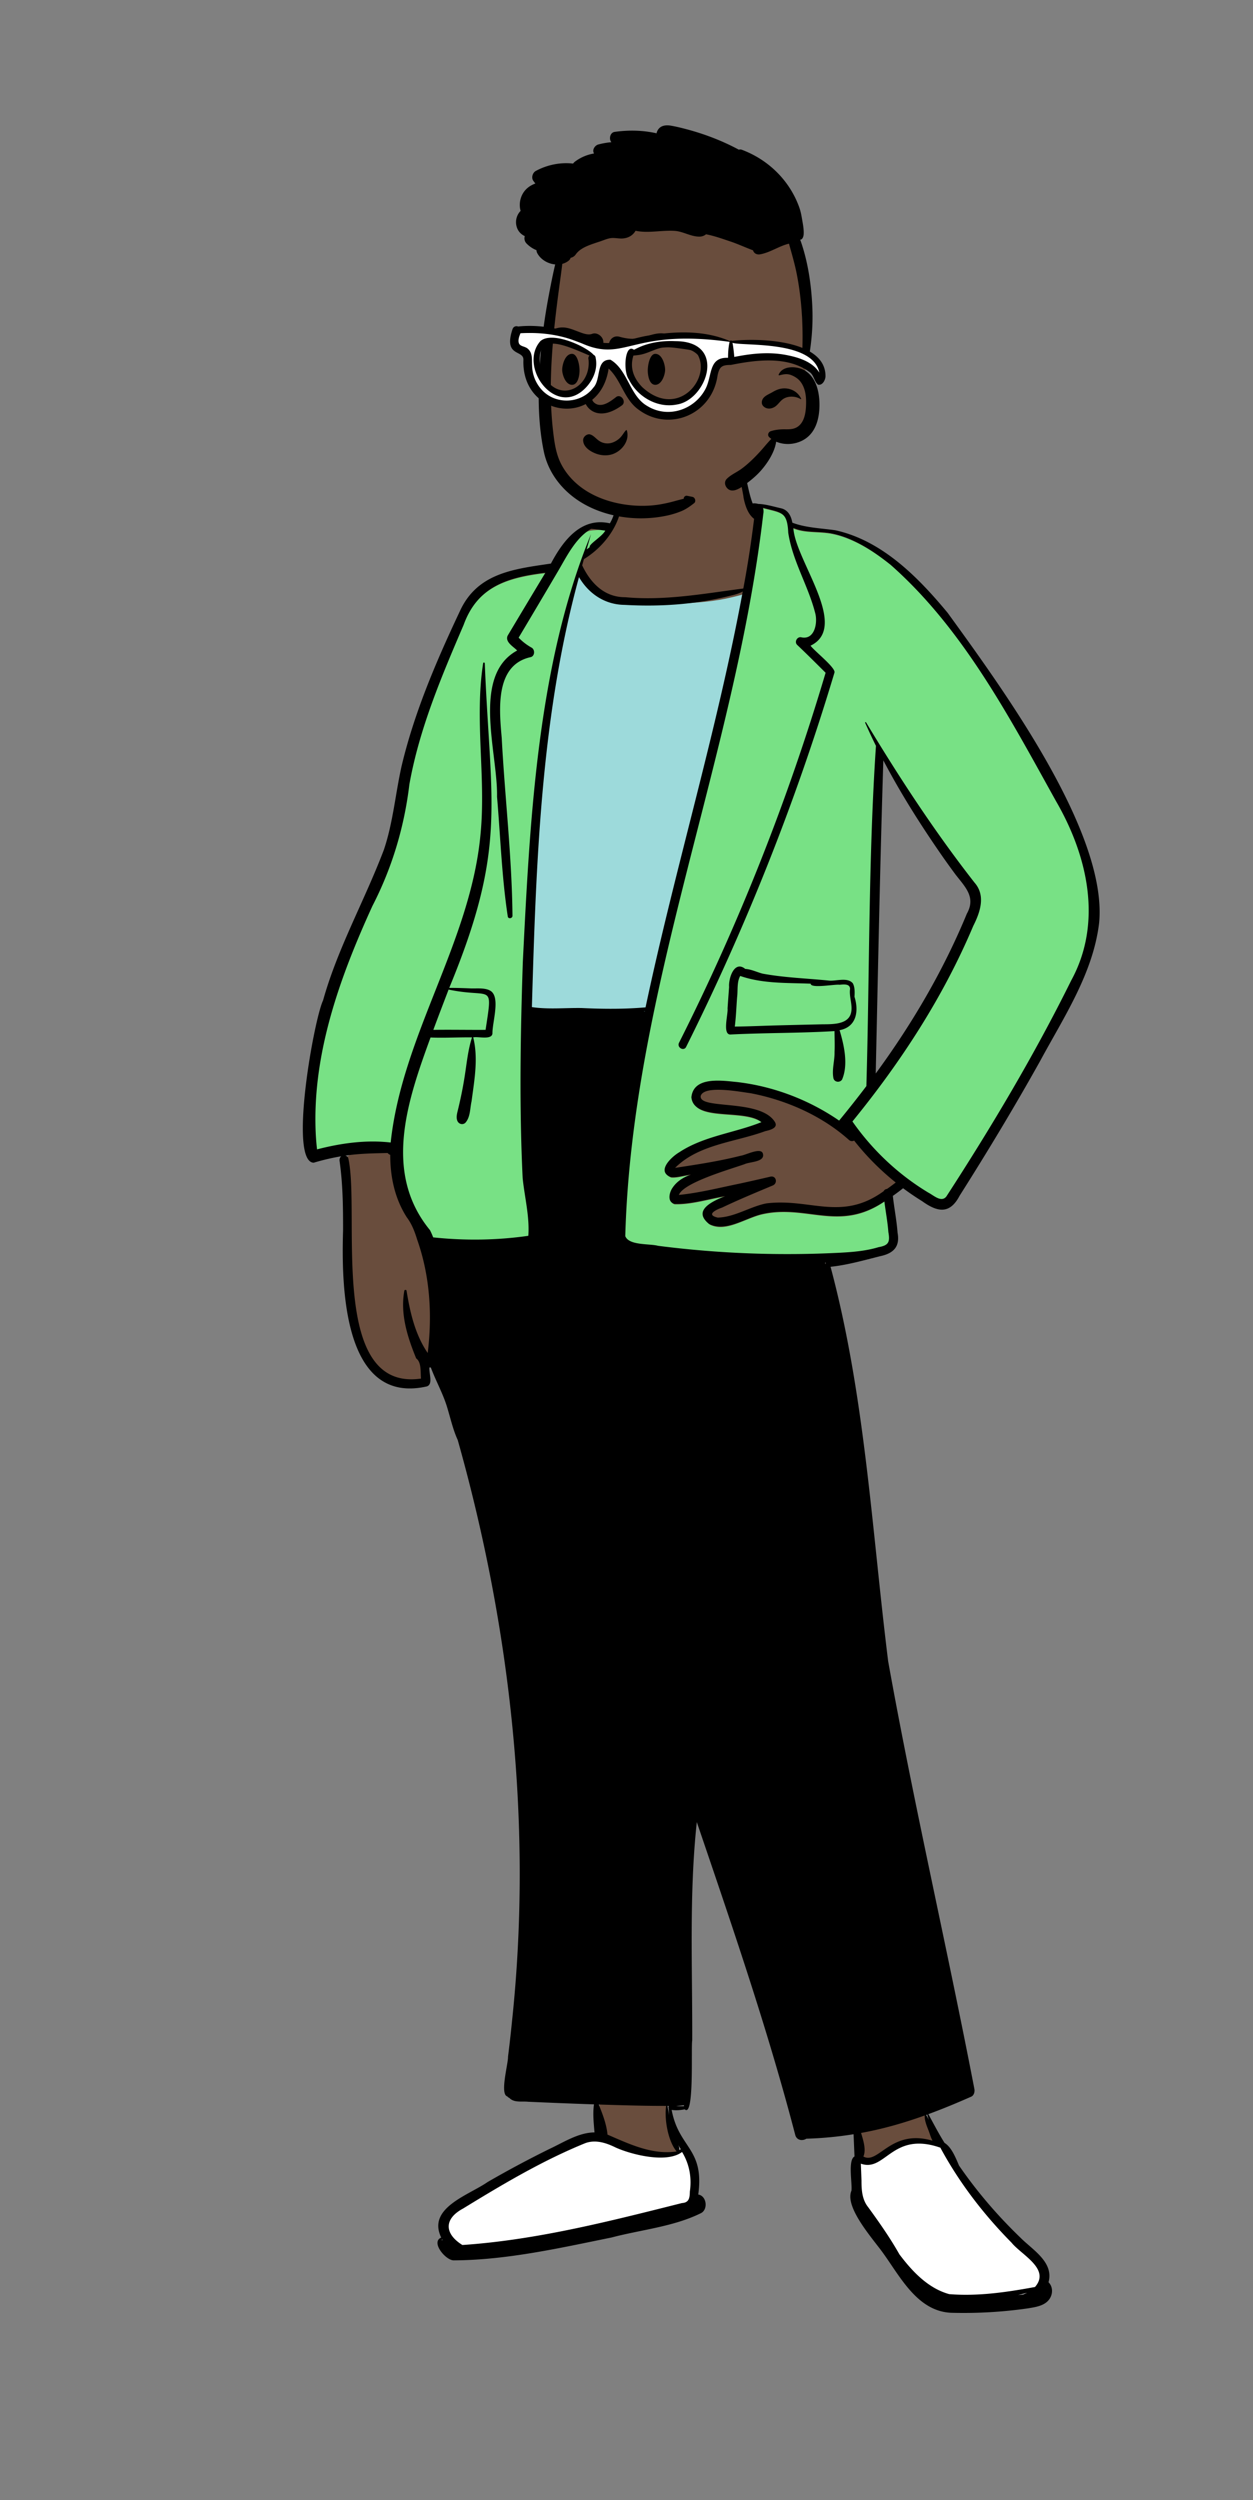 <svg xmlns="http://www.w3.org/2000/svg" fill="none" viewBox="0 0 515 1027">
  <rect x="0" y="0" width="515" height="1027" fill="#808080" stroke="none"/>
  <path fill="#694D3D" fill-rule="evenodd" d="M394.744 357.041c8.383 9.795 7.642 12.518 3.175 22.407-9.868 22.946-24.018 46.271-40.081 67.547 1.06-47.735 1.972-95.729 3.54-143.899 9.552 18.612 19.723 35.424 33.366 53.945Zm1.581 589.97c5.278-.51 42.418.861 32.478-9.956 3.068-6.654-5.503-12.267-10.785-17.328-4.942-4.709-9.812-9.942-14.887-15.996-4.726-5.613-10.053-12.248-13.497-19.99-.762-1.213-1.536-2.063-2.303-2.527l-.442-.268-.276-.437c-2.907-4.634-5.306-9.422-7.948-14.142 6.46-2.331 12.329-4.672 19.645-7.908-10.324-60.727-25.796-119.893-35.801-180.8-6.089-53.001-9.358-106.5-23.292-158.698l-1.783.137-.993-3.421c1.463-.038 4.428-.137 5.896-.194l-.344 1.75c6.643-.768 13.152-2.659 19.61-4.263 3.295-.45 6.6-2.804 5.414-6.728-.382-5.692-1.561-11.246-2.116-16.936 2.102-1.434 4.27-3.07 6.346-4.747 5.492 2.587 12.129 10.939 18.134 8.814 14.033-18.814 25.81-41.431 36.468-59.5 25.74-41.785 33.91-67.905 7.362-111.475-22.953-36.5-47.712-94.514-93.725-103.674-5.166-.963-10.579-1.004-15.544-3.355-.255-3.371-1.941-5.308-3.176-5.335-2.998-.658-6.29-1.716-9.218-1.743-1.032-.43-2.292-.076-3.284.118-2.951-5.916-2.687-13.47-5.921-19.016-.117-4.202-1.399-8.845-14.365-9.69-8.825-.736-21.325-1.445-28.38 2.408-4.936 3.969-4.987 12.862-4.368 19.129.68 4.602.376 9.954-3.232 15.359-10.283-3.171-17.454 3.531-23.891 16.036-26.946 3.664-32.757 5.745-43.212 32.407-4.986 11.563-10.177 23.915-14.064 36.573-5.205 15.474-5.662 31.671-10.723 47.254-13.743 34.345-27.719 56.509-32.12 96.493-2.148 17.654-.914 26.408 1.128 29.06 5.808-1.678 13.301-2.962 19.401-3.677l-6.527 4.959c5.531 25.051-10.4 96.491 32.793 91.003.383-.932-.321-6.061-.506-8.189 1.18.083 3.364.16 4.527.014 2.06 5.937 5.152 11.272 7.104 17.311.966 3.68 2.186 7.384 3.379 10.962 27.201 91.508 32.587 179.603 20.449 271.471l.548.199.223.395.333.125c.857 1.142 2.071 1.191 4.008 1.195 11.898.417 22.351.954 32.046 1.223-1.029 5.143-.37 10.556.083 15.787-5.642-.395-10.819 1.892-15.976 4.639-9.854 4.832-19.669 9.908-29.21 15.457-9.473 6.055-24.793 11.233-17.187 22.116l-2.199.863a.865.865 0 0 0-.149.072c-.26.924 2.719 4.751 3.602 4.709 20.831.971 38.598-3.888 65.245-8.979 6.1-2.21 36.828-5.97 36.957-11.774-.098-1.809-1.97-1.686-3.275-1.913 3.914-19.747-9.319-21.341-11.213-39.259 2.62.498 5.452.925 8.136.19 2.355-38.238-1.429-77.381 2.755-115.994l4.253-.47c14.296 42.016 29.119 85.005 40.504 128.648.217.948 1.281.3 1.767-.047 7.441-.176 14.884-.97 22.181-2.221.175 4.292.359 8.664.54 12.953l-1.124.603c-.725 1.008-.42 5.729-.289 7.76.133 2.078.242 3.58.058 4.99-2.347 4.621 5.677 14.636 9.921 20.205 9.247 11.955 16.907 29.659 34.051 27.263Z" clip-rule="evenodd"/>
  <path fill="#fff" fill-rule="evenodd" d="m351.689 903.626.364.557c.466.719.891 1.396 1.309 2.092l.244.41.825 1.229.535.806a406.608 406.608 0 0 1 2.64 4.057l2.977 4.63 1.248 1.926c3.127 4.805 5.154 7.743 7.534 10.863l.615.799.32.4.318.391c5.642 6.876 11.738 11.564 18.65 13.54l.23.065.216.06.223.018c9.657.777 19.317-.053 32.418-2.346l.84-.149 1.017-.182 2.213-.404.519-.52c3.03-3.04 3.447-6.545 1.586-10.04-1.218-2.289-3.089-4.269-6.448-7.185l-2.62-2.262c-2.413-2.093-2.813-2.504-3.411-3.323l-.246-.341-.116-.121c-10.843-11.297-19.9-22.18-26.891-34.992l-.271-.499-.409-.757-.802-.312c-6.569-2.562-13.925-2.275-20.084.853l-.202.104-.197.105-.202.111c-1.036.577-1.904 1.202-3.41 2.39l-.844.666-.396.308c-1.309 1.006-2.067 1.491-2.986 1.893-1.779.779-3.892.649-4.604-.115l-.039-.044-.034-.044-.944-2.627-1.685 17.99Zm-73.757-25.029c-.31.965.875 4.786.014 6.102-.775 1.186-3.502.861-5.394.841l-.385-.007-.393-.011a54.092 54.092 0 0 1-2.126-.119l-2.506-.183-.209-.013-.204-.011-.392-.019-.246-.009-.094-.007c-3.099-.243-5.647-1.932-10.623-3.887l-2.316-.918c-2.323-.915-3.627-1.389-5.198-1.872l-.227-.069-.12-.023c-4.43-.861-9.966.807-17.485 4.553l-.476.239-.511.259a165.134 165.134 0 0 0-3.889 2.057l-2.203 1.21c-1.532.845-3.427 1.893-4.095 2.257l-.636.345-.579.311c-1.441.769-2.592 1.349-3.592 1.805l-.33.149-.079.042c-8.614 4.662-16.528 9.267-23.959 13.982l-.583.371-.197.108c-8.943 4.955-9.067 12.956-.645 18.517l.258.167.269.17.648.404.763-.055c13.003-.934 26.449-2.846 41.217-5.736l1.449-.286c11.06-2.197 21.973-4.724 37.451-8.575l3.057-.763 4.981-1.251.129-.012c5.433-.561 8.444-4.63 8.439-10.245l-.003-.318.001-.265c.006-5.892-2.561-11.324-4.748-15.723l-.114-.226-.116-.225-4.003-3.061Z" clip-rule="evenodd"/>
  <path fill="#78E185" fill-rule="evenodd" d="M340.514 516.165c1.005-.069 2.211-.123 3.545-.183 7.115-.32 17.728-.884 21.559-4.463.058-.055.116-.111.173-.168l.022-.23c.343-3.69-.268-7.448-.882-11.184-.312-1.9-.624-3.794-.802-5.669a46.744 46.744 0 0 1-.089-1.07c-.288.205-.583.409-.884.611-11.066 7.44-20.281 6.24-29.765 5.035-6.446-.819-13.015-1.642-20.347.061-2.045.482-4.223 1.356-6.454 2.255-4.958 1.997-10.218 4.211-14.812 1.874-1.139-.924-1.833-1.784-2.153-2.601-.324-.824-.235-1.585.129-2.284 1.176-2.256 4.855-3.909 7.691-5.081l.302-.124 5.213-2.113c-1.659.194-3.31.403-4.937.671-2.168.356-4.343.825-6.524 1.295-4.699 1.013-9.427 2.038-14.167 1.916-.439-.124-.773-.327-1.011-.595-.28-.315-.425-.712-.484-1.141-.174-1.274.385-2.813 1.037-3.786 1.75-2.668 4.443-4.32 7.361-5.301l-.254-1.214c-1.074.092-2.163.309-3.255.527-1.598.32-3.203.65-4.778.532-.943-.361-1.555-.808-1.875-1.342-.344-.574-.317-1.228-.096-1.895.761-2.292 3.698-4.755 5.541-5.829 6.332-4.182 13.619-6.209 20.872-8.238 4.355-1.218 8.699-2.434 12.82-4.093.293-.118.586-.238.877-.361a7.752 7.752 0 0 0-.703-.691c-2.897-2.482-8.357-2.952-13.84-3.361-4.17-.312-8.338-.605-11.227-1.925-1.923-.879-3.253-2.234-3.5-4.451.145-1.34.565-2.407 1.203-3.247.721-.95 1.715-1.606 2.867-2.059 3.379-1.327 8.073-.938 11.766-.566l1.6.164.568.056c14.898 1.715 29.404 7.249 41.735 15.734l.473.326.366-.444a436.844 436.844 0 0 0 11.338-14.352l.006-.197c.456-15.784.698-31.638.94-47.503.471-30.901.943-61.843 3.004-92.393l-.604-1.238-1.174-2.413.458.752.88 1.457 1.267 2.112.016-.511.023.043a.839.839 0 0 1 .278.003c.303.053.512.251.645.504.193.37.24.85.168 1.313-.01.065-.022.129-.037.193l.102.193c.203.386.407.771.612 1.156 7.91 12.798 16.168 25.36 24.991 37.506 1.326 2.239 3.378 4.718 5.532 7.314 4.406 5.312 9.359 11.134 8.81 16.433-11.179 32.797-31.224 62.243-52.763 89.202-.098.122-.195.244-.287.367l.263.379c8.287 11.86 19.064 22.002 31.491 29.458.448.244.9.533 1.367.831 1.267.809 2.642 1.654 3.903 1.795 1.045.118 2.037-.184 2.876-1.272 18.615-28.677 36.193-58.174 51.347-88.777 13.137-24.035 6.871-51.659-6.24-74.268l-1.143-2.059c-.886-1.598-1.773-3.199-2.66-4.804-17.91-32.361-36.45-65.836-64.4-90.47l-.484-.385c-7.318-5.789-15.538-11.075-24.865-12.708-1.83-.298-3.694-.401-5.558-.502-3.11-.17-6.226-.328-9.138-1.47-.295-.116-.584-.24-.868-.371-.006.336-.002.664.014.983.228 4.536.107 8.309-.879 1.776-.096-1.754-.258-3.141-.516-4.255-.44-1.811-1.124-2.937-2.136-3.748-1.114-.893-2.661-1.394-4.847-1.948l-2.244-.558-1.356-.342c-5.105 44.842-16.241 88.696-27.377 132.558-13.615 53.625-27.229 107.261-29.864 162.721l-.03.229c-.206 1.668-.228 3.612.457 5.057.551 1.162 1.527 2.039 3.195 2.273 2.58.623 5.286.951 7.954 1.273.706.086 1.409.171 2.105.261l1.406.184c22.574 2.93 45.406 3.694 68.149 3.038l.536-.016.015-.122.441-.03Zm-211.289-48.587a104.956 104.956 0 0 0 .567 6.146l.694-.182c9.768-2.526 19.959-3.964 30.038-2.796l.63.074c.021-.209-1.376 13.112 13.688 35.685.368.731 2.717 3.039 2.763 3.159l.383.041c13.062 1.385 26.26 1.224 39.268-.646l.519-.076c.007-.175.013-.349.018-.524.176-6.088-.643-12.13-1.466-18.178-.88-6.473-1.766-12.953-1.397-19.506l-.026-4.815c-.401-78.314.63-158.426 23.793-233.855.065-3.014 8.652-10.229 8.851-10.452a32.007 32.007 0 0 0 2.713-3.479c.277-.411.545-.83.801-1.255-.441.1-.918.199-1.434.294-2.114.389-3.622.484-4.81.559-3.45.218-4.383.208-8.953 6.056-4.913 7.322-10.694 11.822-10.477 11.46-.42.047-.842.095-1.266.146-8.592 1.026-16.262 2.648-22.397 6.56-5.054 3.221-9.082 7.988-11.724 15.258l-1.358 3.166c-8.655 20.212-17.103 40.74-20.976 62.464-2.092 17.481-7.078 34.165-15.143 49.797-13.571 29.695-25.173 61.823-23.299 94.899Z" clip-rule="evenodd"/>
  <path fill="#9DDADB" fill-rule="evenodd" d="M237.957 235.826c-14.778 54.005-19.856 115.349-21.555 171.106l-.103 3.413-.21 7.105c6.744 1.009 16.107.282 22.898.381 8.291.507 18.619-.064 26.711 1.283l.505.087.329.066.397-1.885c12.093-57.162 29.597-116.604 40.218-174.094-1.866 1.104-4.285 1.541-6.31 2.05-13.773 3.345-29.973 2.714-44.108 1.903-8.056-.064-14.745-4.503-18.772-11.415Z" clip-rule="evenodd"/>
  <path fill="#000" fill-rule="evenodd" d="M304.528 189.872c-2.519-1.703 1.068 13.077 1.074 14.499l.064.31c.627 3.01 1.733 6.512 4.277 8.443-1.173 9.581-2.634 19.132-4.431 28.613l-1.058.139c-15.686 2.074-31.476 4.926-47.425 3.44-8.593.068-14.282-5.799-17.746-13.075.234-.858.469-1.713.71-2.571 10.913-6.668 19.176-20.199 14.26-32.973-.21-.546-.861-.583-1.196-.299-.055.005-.104.049-.101.109l.162 2.492c.343 5.438.496 11.074-2.456 15.97-11.873-2.702-19.256 7.176-24.221 16.523l-3.566.527c-13.645 2.022-26.803 4.416-33.541 18.362l-.923 1.959c-9.414 20.04-18.188 40.647-23.323 62.227-2.585 11.481-3.521 23.311-7.313 34.508-7.875 20.792-18.972 40.331-24.989 61.857-3.734 7.767-14.241 66.231-3.875 66.675a93.386 93.386 0 0 1 11.361-2.656c-.591.45-.807 1.215-.695 1.995 1.34 9.371 1.44 18.864 1.434 28.314-.708 22.885-.073 72.122 34.471 64.219 2.522-.926.885-4.961.986-7.78.197.009.397.006.598-.007 1.983 5.34 4.764 10.268 6.507 15.694 1.477 4.663 2.51 9.678 4.569 14.143 21.811 77.39 30.815 158.787 22.287 238.887a561.932 561.932 0 0 1-1.619 14.368c.076 2.989-3.474 15.505-.287 16.346.124.241.554.519.811.605 1.935 2.084 5.153 1.312 7.708 1.588 9.029.401 18.058.772 27.092 1.071-.541 3.824-.105 7.706.216 11.525-6.588.054-12.642 4.055-18.469 6.771a434.216 434.216 0 0 0-25.518 13.64c-7.71 5.384-24.936 10.583-19.009 22.79-4.419 1.79 1.722 9.273 5.079 9.357 21.857-.11 43.574-5.057 64.934-9.399 12.136-3.2 25.378-4.416 36.605-9.934 3.187-1.438 2.52-7.172-.986-7.705 2.604-19.118-7.964-18.854-10.935-34.776 1.729.282 3.64.123 5.374-.228 4.015 3.706 2.54-25.462 3.086-28.311.108-29.908-1.312-59.88 1.881-89.686l5.427 15.942c12.651 37.209 25.113 74.513 35.032 112.553.594 2.296 3.01 2.571 4.553 1.569 6.513-.19 13.001-.802 19.427-1.838.125 3.043.253 6.085.382 9.128-2.772 1.49-.895 10.879-1.249 14.055-3 6.895 9.159 20.169 13.157 25.858 7.13 9.937 14.206 23.84 27.993 24.303l.419.01c10.29.25 20.673-.35 30.863-1.816l1.1-.179c2.942-.486 6.236-1.175 7.936-3.797 1.433-2.21 1.258-5.062-.482-6.75 2.298-8.321-6.647-13.36-11.643-18.427-9.333-8.985-17.816-18.868-25.151-29.54l-.421-.996c-1.36-3.201-2.985-6.755-5.516-8.288-2.413-3.825-4.476-7.851-6.657-11.806 5.953-2.181 11.815-4.618 17.611-7.183 1.154-.513 1.521-2.01 1.319-3.123l-.014-.076c-11.317-58.649-24.884-116.879-35.437-175.663-6.739-54.175-9.502-109.039-23.672-162.023 6.874-.713 13.716-2.685 20.462-4.37 5.409-1.149 8.144-3.89 7.077-9.608-.367-5.081-1.386-10.08-1.937-15.141a85.42 85.42 0 0 0 4.213-3.149 108.898 108.898 0 0 0 7.84 5.327c6.437 4.627 11.405 5.347 15.382-2.237 11.518-18.16 22.625-36.585 33.108-55.36 9.722-18.011 21.773-35.985 24.241-56.722 3.585-37.319-40.287-97.041-62.265-127.371-12.12-14.609-26.881-29.645-46.077-33.893-5.905-.873-12.129-.992-17.758-3.13-.457-2.731-1.743-5.246-4.645-5.914-3.053-.674-6.326-1.715-9.402-1.791-.695-.196-1.515-.319-2.25-.184-2.105-5.456-2.414-11.603-4.83-16.936Zm117.596 751.917c-.526.259-1.071.484-1.628.683-.685.094-1.367.181-2.05.259a60.775 60.775 0 0 0 3.678-.942Zm-68.304-53.038c10.082 3.653 12.854-13.497 32.684-6.557 7.75 14.362 17.783 27.407 29.251 39.005 4.076 5.057 16.141 10.801 9.639 18.218l-.995.182c-11.291 2.05-22.752 3.679-34.258 2.751-8.695-2.394-15.215-9.35-20.485-16.364-3.812-6.746-8.272-13.094-12.825-19.354-2.503-3.113-2.757-7.074-2.745-10.904-.085-2.328-.172-4.653-.266-6.977Zm-113.264-8.42c4.281-1.567 8.672-.093 12.566 1.83 6.652 2.97 21.059 6.53 27.214 1.793 3.017 4.983 4.029 10.521 3.201 16.268l-.009.356c-.07 2.32-.395 4.189-3.22 4.353l-8.022 2.014c-27.06 6.782-54.387 13.338-82.241 15.224-7.434-4.633-7.643-10.724.259-14.967l2.022-1.236c15.514-9.475 31.39-18.787 48.23-25.635Zm-58.871 39.408c.075.127.147.255.223.38a1.5 1.5 0 0 0-.323.225c0-.209.031-.415.1-.605Zm198.375-50.776c-.104 2.106.932 4.484 1.662 6.375.428 1.117.87 2.712 1.552 3.991-16.956-4.993-22.113 9.638-28.226 6.595l-.186-.097v-.004c1.248-2.845-.113-6.852-.952-9.689 8.903-1.608 17.645-4.109 26.15-7.171Zm-133.97-4.503 4.888.15c7.603.23 15.208.431 22.816.42-.796 5.459.762 14.464 4.301 18.706.006.003.012.003.015.006-10.015 1.513-19.501-3.067-28.421-6.919-.376-4.183-2.021-8.452-3.599-12.363Zm32.706 16.629.914 1.704a2.824 2.824 0 0 1-.442.397c.093-.709-.159-1.41-.472-2.101Zm102.356-12.516c.169.733.366 1.466.576 2.2-.319-.721-.683-1.411-1.123-2.004l.547-.196Zm-106.832-3.539.535.006.004.306c-.126.209-.147.465.009.67.019.943.059 1.888.131 2.834l-.178-1.091a66.096 66.096 0 0 0-.501-2.725Zm6.801-.312-.028.474c-.685-.025-1.377.003-2.059-.031a9.19 9.19 0 0 1-1.102-.147 23.596 23.596 0 0 0 3.189-.296ZM159.314 473.609c.338.397.707.637 1.083.759-.003 9.009 1.818 17.869 6.81 25.67 2.076 2.75 3.249 5.879 4.253 9.141 5.279 14.927 6.259 30.962 4.335 46.594-5.187-7.597-7.248-16.663-8.698-25.602-.078-.449-.823-.443-.904 0-1.753 9.568 1.26 18.965 4.864 27.808 2.25 1.607 1.714 5.813 1.984 8.288-38.243 5.564-24.944-67.741-29.842-90.317-.091-.621-.62-1.073-1.221-1.264 5.736-.874 11.548-.938 17.336-1.077Zm180.093 45.035c-.047.24-.088.48-.119.72l-.206-.708c.106-.003.215-.006.325-.012Zm-25.845-310.069.669.175c7.066 1.819 9.353 1.569 9.753 10.088 1.737 11.561 8.149 21.645 11.032 32.823 1.153 3.948-.067 11.223-5.533 10.155-1.772-.543-3.152 1.841-1.813 3.105 3.96 3.738 7.803 7.592 11.668 11.421-15.521 52.302-35.684 103.245-60.245 151.984-.973 1.935 1.947 3.636 2.914 1.701 24.417-48.895 44.724-99.821 60.486-152.137l.476-1.586c.696-1.926-8.204-8.828-9.825-11.081 16.252-7.818-6.438-35.197-7.054-48.382 4.651 2.042 9.924 1.309 14.838 2.131 9.427 1.651 17.701 7.087 25.055 12.956 29.874 26.335 48.964 62.796 68.06 97.162 13.006 22.423 19.275 49.834 6.224 73.685-15.143 30.581-32.709 60.057-51.281 88.672-2.04 2.649-5.178-.396-7.327-1.507-12.352-7.411-23.063-17.493-31.301-29.281 19.971-24.464 37.366-51.199 49.669-80.328l.17-.338c2.76-5.539 4.942-12.24.338-17.456-16.351-20.909-30.893-43.105-44.577-65.82-.142-.228-.457-.028-.354.209a246.319 246.319 0 0 0 4.428 9.452c-3.116 46.185-2.59 93.273-3.937 139.752a439.392 439.392 0 0 1-11.201 14.17c-12.417-8.542-27.024-14.114-42.024-15.84l-.97-.097c-6.372-.655-16.895-1.888-17.731 6.37 1.033 10.16 22.064 4.448 28.788 10.21-11.022 4.435-23.653 5.685-33.773 12.37-3.246 1.891-9.609 7.915-3.393 10.22 2.713.232 5.515-.82 8.225-1.051-3.051 1.026-5.856 2.764-7.643 5.489-1.286 1.869-2.225 5.748.849 6.547 7.006.198 13.984-2.083 20.885-3.217l-.614.248c-5.03 2.056-12.85 5.75-6.074 11.196 6.782 3.505 14.995-2.458 21.751-4.05 18.199-4.227 31.662 7.358 50.317-5.185.53 4.192 1.325 8.355 1.643 12.57l.041.238c.647 3.848.093 5.237-4.062 5.972-5.011 1.511-10.258 1.985-15.464 2.265a417.114 417.114 0 0 1-75.162-2.82c-3.581-.959-11.992-.055-13.489-3.989 2.805-101.254 45.065-196.53 56.702-296.469.191-.961.203-1.941-.134-2.702Zm-70.636 8.653c1.998.082 3.858.514 5.846.715-1.101 2.338-6.911 5.645-6.382 6.806-.419.324-.845.636-1.277.939.601-2.109 1.209-4.216 1.817-6.326-22.078 53.714-25.111 117.267-28.044 175.864-.967 29.545-1.492 59.183-.063 88.71.795 7.842 2.899 15.768 2.326 23.688-12.957 1.864-26.103 2.023-39.113.644a31.232 31.232 0 0 0-1.313-2.975c-19.476-23.717-9.148-53.439.23-79.13 5.671.24 11.375-.119 17.051-.049-1.754 5.421-2.206 11.158-3.139 16.764-.636 3.995-1.447 7.958-2.378 11.893l-.283 1.181c-.347 1.413-.77 2.928-.275 4.323.501 1.42 2.229 1.994 3.374.889 2.065-2.351 1.844-5.855 2.51-8.771l.123-.918c1.137-8.372 2.634-17.058.556-25.365 2.039-.437 7.614 1.169 7.907-1.569-.086-4.523 3.198-14.322-.458-17.301-2.175-1.657-5.915-1.133-8.466-1.236-2.948-.118-5.893-.228-8.838-.209 23.668-57.133 17.086-74.72 14.684-131.581l-.071-1.735c.006-.375-.598-.468-.664-.091-3.619 23.291 1.205 46.872-1.08 70.236-4.059 44.392-32.22 82.506-36.928 126.686-10.153-1.177-20.426.266-30.268 2.811a103.861 103.861 0 0 1-.478-5.395c-1.869-32.976 9.715-65.002 23.23-94.578 8.1-15.699 13.107-32.454 15.203-49.973 4.069-22.818 13.199-44.313 22.3-65.511 5.754-15.849 18.191-19.586 33.613-21.427a6440.223 6440.223 0 0 0-15.533 25.883c-1.151 2.612 2.378 4.477 3.919 6.085-18.947 10.321-7.884 42.192-8.276 60.05 1.407 16.41 1.937 32.914 4.417 49.21.181 1.129 1.915.798 1.931-.26-.228-24.417-3.144-48.736-4.423-73.113l-.155-1.778c-.997-11.541-1.974-28.192 11.92-31.36 1.875-.306 2.019-3.089.513-3.926a22.78 22.78 0 0 1-5.329-4.094 4767.98 4767.98 0 0 0 15.858-26.735l.246-.415c3.731-6.322 7.196-13.678 13.66-17.556Zm45.084 232.886c1.533-4.509 16.407-1.573 20.378-1.082 14.641 2.761 29.376 9.233 40.528 19.201.688.615 1.502.605 2.143.271 4.995 6.374 10.763 12.15 17.089 17.226a72.33 72.33 0 0 1-3.571 2.64c-.586.062-1.115.366-1.352.908-17.405 12.598-30.209 2.771-48.29 5.041-6.75 1.359-12.967 5.648-19.924 5.829-5.105-1.16-.609-3.292 1.775-4.116 5.399-2.575 10.903-4.922 16.419-7.236l4.413-1.849c2.168-.908 1.424-4.182-.999-3.611a838.891 838.891 0 0 1-12.751 2.881c-8.185 1.668-16.566 3.808-24.837 4.619 1.838-5.105 21.347-10.619 27.019-12.648 2.143-1.011 8.253-.818 7.555-4.135-.563-3.087-7.065.447-9.233.699-8.848 2.242-17.88 3.601-26.897 4.968 9.685-9.706 24.697-10.543 37.066-15.089l.34-.077c2.199-.511 5.212-1.476 3.424-3.973-6.354-9.358-31.359-4.623-30.295-10.467Zm18.3-52.111c-4.511-3.697-6.928 3.897-6.642 7.427-.212 2.93-.441 5.861-.632 8.791.281 2.291-2.164 10.645 1.105 10.719 14.292-.725 28.559-.541 42.856-1.401.019 2.881.159 5.758.012 8.641.078 3.606-1.176 7.208-.444 10.773.447 1.638 2.679 1.86 3.55.462 2.611-6.137.816-14.053-1.033-20.26 7-1.292 7.966-7.865 6.121-13.73l.019-.318c.103-1.809.095-3.75-.713-5.212-2.163-2.543-6.647-.891-9.625-1.083-9.129-.94-18.426-1.2-27.448-2.874-2.335-.604-4.717-1.821-7.126-1.935Zm56.749-85.683c7.107 13.552 15.284 26.446 23.989 39.001a331.987 331.987 0 0 0 5.727 7.955l.24.307c3.925 5.003 8.087 9.112 4.374 15.727-9.629 23.359-22.52 45.296-37.457 65.655.946-42.883 1.782-85.777 3.127-128.645Zm-178.685 94.162c17.857 3.737 18.191-3.262 15.21 16.548-7.161.049-14.319-.112-21.482.004 2.047-5.533 4.169-11.041 6.272-16.552Zm119.864-5.596c9.326 3.238 19.228 2.776 28.969 3.174-.02 2.092 9.946.15 11.859.437l.665-.057c1.592-.132 3.639-.182 3.657 1.783-.507 3.389 1.402 7.099.219 10.429-1.596 4.484-8.425 4.022-12.193 4.11-6.213.14-12.426.29-18.639.452-5.58.147-11.179.424-16.763.465.501-3.969.639-8.039.942-12.005.383-2.852-.169-6.232 1.284-8.788Zm-39.216 14.421c-.01.05-.019.1-.032.153a4.564 4.564 0 0 0-.223-.052l-.115-.023v-.003c.123-.022.248-.047.37-.075Zm-27.048-178.25c4.034 6.905 10.719 11.341 18.773 11.405 14.134.813 28.455-.121 42.23-3.464 2.025-.505 4.444-.945 6.306-2.05-10.634 57.552-27.825 113.616-39.948 170.836-8.78.773-17.532.691-26.331.278-6.791-.103-13.65.626-20.394-.381l.21-7.104c1.702-56.865 4.071-114.416 19.154-169.52Z" clip-rule="evenodd"/>
  <path fill="#694D3D" fill-rule="evenodd" d="M229.248 103.545c2.211-7.956 1.894-8.817 5.189-16.416 10.925-22.079 83.932-14.686 91.383 7.353 4.042 11.956 3.092 28.795 4.144 39.162.322 5.497.639 10.995.966 16.491.113 1.898.228 3.796.345 5.694.227 3.695.447 7.39.654 11.086 1.372 11.386-4.354 12.544-14.177 12.207-2.597 6.26-6.803 11.486-11.998 15.738 1.254 3.408-3.294 5.173-5.747 6.536-13.346 7.445-29.74 11.987-44.523 7.801-4.343-1.231-22.281-5.491-27.796-18.681-2.709-6.477-8.214-40.019-.954-70.192l2.514-16.779Z" clip-rule="evenodd"/>
  <path fill="#000" fill-rule="evenodd" d="M275.913 51.648c-2.064-.364-4.372-.224-5.556 1.801a3.982 3.982 0 0 0-.496 1.311c-5.641-1.267-11.497-1.404-17.259-.574-1.718.246-2.32 2.533-1.565 3.841.079.134.157.265.241.393a30.094 30.094 0 0 0-5.394.94c-1.271.343-2.458 1.988-1.893 3.336l.156.355c-2.807.472-5.49 1.573-7.835 3.352-.281.21-.541.48-.756.79-5.244-.59-10.644.493-15.325 3.02-1.312.708-1.946 2.75-1.056 4.023.278.396.568.774.881 1.139-2.037.752-3.839 1.969-5.054 3.95-1.321 2.15-1.727 4.919-1.018 7.284a6.685 6.685 0 0 0-1.727 6.132c.481 2.113 1.777 3.454 3.439 4.26a3.009 3.009 0 0 0 .699 2.995 11.822 11.822 0 0 0 4.11 2.772c.004.396.103.805.303 1.186 1.381 2.646 4.357 4.403 7.384 4.668-1.019 4.272-1.856 8.597-2.668 12.898-1.443 7.648-2.561 15.372-3.242 23.126l-.082.959c-1.109 13.122-1.367 26.869 1.304 39.813 1.702 8.241 6.861 15.188 13.745 19.894 6.999 4.786 15.55 7.168 23.964 7.545a51.62 51.62 0 0 0 12.826-1.051 35.04 35.04 0 0 0 5.819-1.767c2.04-.814 3.719-2.015 5.444-3.367.896-.702.384-2.359-.678-2.568-.759-.153-1.508-.318-2.264-.456-.694-.128-1.45.565-1.306 1.205l-1.462.376c-.487.126-.975.253-1.461.383l-.728.199a59.07 59.07 0 0 1-6.312 1.411c-4.322.702-8.819.717-13.164.171-7.305-.914-14.766-3.517-20.447-8.313-2.786-2.353-5.107-5.14-6.79-8.376-2.139-4.11-2.786-8.688-3.323-13.235-1.552-13.147-1.074-26.313.131-39.463.6-6.541 1.418-13.069 2.286-19.582.447-3.339.928-6.684 1.324-10.036a7.173 7.173 0 0 0 2.483-1.201c.513-.387.813-.837.944-1.295a3.263 3.263 0 0 0 2.021-1.27l.068-.094c1.384-2.001 3.776-3.146 5.99-3.979 1.343-.506 2.711-.946 4.073-1.395 1.418-.471 2.917-1.167 4.407-1.348 1.689-.2 3.391.309 5.097.128 1.549-.169 2.914-.724 4.028-1.835.391-.387.728-.833.997-1.314 5.2 1.11 10.662-.29 16.065.047 3.555.225 6.69 2.422 10.282 2.362.981-.015 1.93-.359 2.62-.96 3.389.645 6.834 1.887 10.019 2.954 3.149 1.055 6.178 2.475 9.289 3.627.003.003.003.003.003.006.406 1.314 1.618 1.881 2.908 1.651 4.219-.752 7.773-3.412 11.88-4.385 1.131 4.116 2.346 8.179 3.176 12.377.84 4.234 1.431 8.525 1.821 12.825.394 4.316.581 8.676.59 13.007a185.77 185.77 0 0 1-.128 6.634c-.06 1.851-.413 4.192.256 5.972l.06.151h.003c.081.259.447.415.653.175 1.258-1.461 1.558-3.785 1.908-5.621.425-2.227.696-4.477.915-6.734.437-4.528.534-9.037.303-13.584-.453-8.95-1.89-18.402-4.957-26.862.944.087 1.365-1.301 1.428-2.085.119-1.574-.128-3.244-.395-4.823l-.28-1.634c-.265-1.543-.545-3.046-1.071-4.546a38.436 38.436 0 0 0-5.338-10.058c-4.613-6.27-11.006-11.016-18.286-13.752a1.84 1.84 0 0 0-1.268-.038c-6.624-3.567-13.745-6.313-20.978-8.266-2.236-.603-4.501-1.17-6.781-1.577Zm55.012 100.619c-3.008-1.884-9.213-2.378-10.891 1.638-.068.163.125.306.269.269l.41-.104c1.577-.39 2.939-.614 4.556.032 1.421.568 2.801 1.457 3.741 2.681 2.223 2.893 2.464 6.822 2.256 10.331l-.01.17c-.194 3.08-.984 6.831-3.998 8.353-1.527.771-3.179.715-4.837.703-1.89-.013-3.82.193-5.625.774-1.009.324-1.484 1.66-.647 2.443.278.259.569.502.875.721a70.971 70.971 0 0 0-2.686 2.999 71.946 71.946 0 0 1-4.688 5.08c-1.587 1.557-3.267 3.065-5.078 4.357-1.905 1.354-4.185 2.306-5.834 3.966-1.075 1.08-.891 2.587 0 3.679 2.209 2.715 5.97-.139 8.083-1.744l.255-.194c2.196-1.66 4.282-3.451 6.059-5.561 1.812-2.153 3.38-4.444 4.538-7.012.681-1.51 1.115-2.936 1.35-4.428 3.797 1.648 8.585 1.123 11.989-1.195 4.52-3.077 5.788-8.725 5.803-13.881v-.305c-.033-5.012-1.351-10.928-5.89-13.772Zm-8.568 7.263-.139.002c-1.673.036-3.165.638-4.585 1.468l-.147.086c-1.38.821-3.36 1.479-4.091 3.015-.438.926-.406 1.987.356 2.755 1.38 1.392 3.463 1.161 4.956.075 1.115-.814 1.849-2.035 2.942-2.859 2.055-1.554 5.297-1.466 7.436-.121.132.084.259-.075.2-.2-1.313-2.686-3.917-4.231-6.928-4.221Z" clip-rule="evenodd"/>
  <path fill="#000" fill-rule="evenodd" d="M244.811 186.276c2.124.832 4.634 1.029 6.827.32 2.096-.679 4-2.189 5.151-4.088 1.026-1.691 1.455-3.698.849-5.699-.029-.096-.124-.157-.214-.181-.496.45-.803.897-1.109 1.342-.516.751-1.034 1.493-1.744 2.135-1.033.933-2.425 1.691-3.807 1.941a6.078 6.078 0 0 1-3.949-.617c-.737-.393-1.332-.917-1.922-1.444-.643-.574-1.275-1.157-2.159-1.481-.709-.26-1.454-.04-2.026.394-.614.467-1.057 1.198-1.032 1.962.038 1.184.558 2.172 1.312 2.987 1.02 1.101 2.461 1.895 3.823 2.429Zm2.522-29.506c-2.363 1.433-5.964 4.773-3.422 8.324 2.993 3.131 7.302-.459 9.425-2.083 1.969-1.258 4.181 1.978 2.354 3.447-15.343 11.327-21.57-9.313-9.552-11.372 1.323-.227 1.814 1.241 1.195 1.684Zm24.859-19.847c-3.221-.153-6.06 1.289-9.13 1.944-2.837.607-5.632.243-8.39-.528-4.478-1.251-6.329 5.583-1.912 6.915 3.216.97 6.602 1.037 9.902.537 2.932-.444 5.39-1.867 8.185-2.696 2.399-.71 5.221-.415 7.754-.08l.983.132c1.462.196 2.931.393 4.378.678 1.256.247 2.51.7 3.791.752.146.007.269-.182.177-.308-1.488-2.038-4.358-3.646-6.64-4.718l-.155-.072c-2.817-1.31-5.806-2.406-8.943-2.556Zm1.18 15.028v-.07c-.004-1.99-1.167-6.534-4.04-6.534-1.795 0-2.884 3.092-3.073 6.28l-.007.13c-.083 1.982.463 6.313 3.08 6.313 2.646 0 4.013-4.102 4.04-6.119Zm-42.301 0v-.07c.004-1.99 1.167-6.534 4.04-6.534 1.75 0 2.83 2.94 3.057 6.041l.016.239c.113 1.915-.397 6.443-3.073 6.443-2.646 0-4.012-4.102-4.04-6.119Zm.044-17.451-.205.004c-3.358.116-6.811 2.099-7.708 5.431-.046.173.168.289.294.17 2.761-2.577 6.474-.114 9.239 1.177l1.015.467c3.564 1.654 7.618 3.597 11.575 2.365 1.879-.585 3.073-2.51 2.537-4.455-.477-1.731-2.572-3.185-4.386-2.56l-.083.03c-1.474.562-3.286-.008-4.809-.569l-1.25-.469c-2.012-.761-4.032-1.612-6.219-1.591Z" clip-rule="evenodd"/>
  <path fill="#fff" fill-rule="evenodd" d="M219.962 160.738c2.873 3.579 14.121 7.552 20.107 3.239 5.986-4.313 8.352-7.318 9.152-12.707.085-.575 1.127-.957 1.567-.549 2.467 2.285 4.064 5.194 5.646 8.111 1.784 3.29 3.541 6.6 6.783 8.827 5.743 3.069 16.132 3.506 19.201 2.152 5.88-2.593 10.531-8.14 11.588-15.773 0 0 1.076-3.385 2.018-4.098.894-.675 5.824-1.277 6.364-1.377 9.733-1.801 22.044-2.948 30.713 3.387 1.173.707 5.189 3.363 5.249 2.71.042-2.558-2.866-8.35-9.48-11.105-8.179-3.408-20.336-3.607-27.38-2.855-.354.038-1.561-.258-1.647-.295-10.67-4.606-22.948-3.383-34.365-1.447-1.636.317-16.283 3.933-22.108 1.742-9.633-3.921-19.902-6.761-30.304-5.644-.087.01-1.4 7.957-.377 8.499.814.431 2.199 1.537 2.691 2.142.44.541.717 1.213.693 2.145-.198 5.389 1.344 9.725 3.889 12.896Zm39.604-4.809c-1.221-1.761-1.607-5.719-1.095-8.606.258-1.461.761-2.625 1.392-3.204.419-.385.898-.566 1.42-.539.286.014.596.095.924.272 4.442-2.396 9.823-3.259 14.925-3.011 4.06 0 6.958.955 8.922 2.443 2.365 1.79 3.43 4.363 3.491 7.154.073 3.312-1.291 6.935-3.529 9.801-2.142 2.744-5.072 4.778-8.251 5.247-3.609.714-7.287.023-10.484-1.667-3.28-1.734-6.05-4.518-7.715-7.89Zm-35.61 1.868c-2.059-2.425-3.427-5.58-3.636-8.706-.189-2.845.575-5.663 2.687-7.992 1.915-1.639 5.3-1.666 8.86-.753 4.603 1.18 9.365 3.818 10.953 5.521.374.195.721.536 1.023 1.266l.002.26c.481 2.212.196 4.456-.636 6.526-.904 2.249-2.454 4.291-4.343 5.848-2.511 2.062-5.132 2.694-7.585 2.361-2.778-.378-5.362-2.017-7.325-4.331Z" clip-rule="evenodd"/>
  <path fill="#000" fill-rule="evenodd" d="M243.701 139.824c-9.754-3.971-20.18-6.832-30.736-5.698-.873-.332-1.956-.053-2.343 1.178-3.76 11.42 4.624 8.244 4.512 12.513-.879 23.937 31.387 28.024 35.015 3.59l.067.04c5.22 4.856 6.319 12.759 12.468 16.983 12.405 9.045 29.988 1.879 32.247-14.224l.049-.218c.758-3.286 1.665-4.101 5.403-4.085l.591-.117c9.715-1.908 22.651-3.623 31.599 2.94 1.946 1.129 2.037 4.029 3.681 5.29 1.802.349 2.912-1.812 3.034-3.307.285-14.905-26.465-15.977-38.445-14.698-.229-.236-.717-.207-.882.087-10.835-4.677-23.041-4.03-34.642-2.063-7.186 1.388-14.284 4.547-21.618 1.789Zm-29.765-2.947c5.853-.291 11.267.028 17.012 1.431 3.028.728 5.352 1.649 8.25 2.756 18.077 7.986 20.162-6.209 60.682-.644-.524 2.238-.62 4.455-.649 6.558-8.273-.332-6.325 7.545-9.425 13.078l-.095.166c-4.518 8.073-15.178 11.838-23.777 6.484-7.174-4.169-7.874-14.744-15.017-18.94-6.191-.243-3.718 8.089-7.088 11.514-4.742 6.31-14.824 7.192-20.771 1.257-2.79-2.856-4.273-6.482-4.355-10.378-.156-2.489.273-5.019-1.615-6.769-1.323-1.34-3.673-.893-3.943-2.919-.171-1.197.328-2.496.791-3.594Zm63.61 3.263c-5.814-.286-11.966.721-16.958 3.564-3.696-2.932-4.601 8.721-2.148 12.092 3.534 7.209 11.761 11.949 19.683 10.375 12.358-1.786 20.968-26.053-.577-26.031Zm-16.603 4.346.316-.047c5.356-.814 19.939-4.589 25.563 1.369 5.459 9.882-8.389 26.482-22.8 13.26-4.011-4.071-5.566-9.008-3.079-14.582Zm-16.973 1.263c-2.774-3.275-16.909-9.907-21.836-5.651-8.993 10.049 5.268 30.374 17.213 20.471 3.979-3.31 6.596-8.583 5.451-13.69l-.002-.214c-.002-.078-.017-.06-.1-.157a1.283 1.283 0 0 0-.726-.759Zm-21.711 6.09c-3.033-16.401 9.643-10.166 20.052-5.788-.558.509-.556 1.204-.395 1.775 1.098 12.169-13.737 19.065-19.657 4.013Zm78.794-11.031c4.342 1.466 33.061-1.156 35.714 12.267-2.8-4.524-8.6-6.319-13.814-7.293-7.093-1.326-14.146-.558-21.139.836l-.145-1.443c-.155-1.53-.318-2.962-.616-4.367Z" clip-rule="evenodd"/>
</svg>
